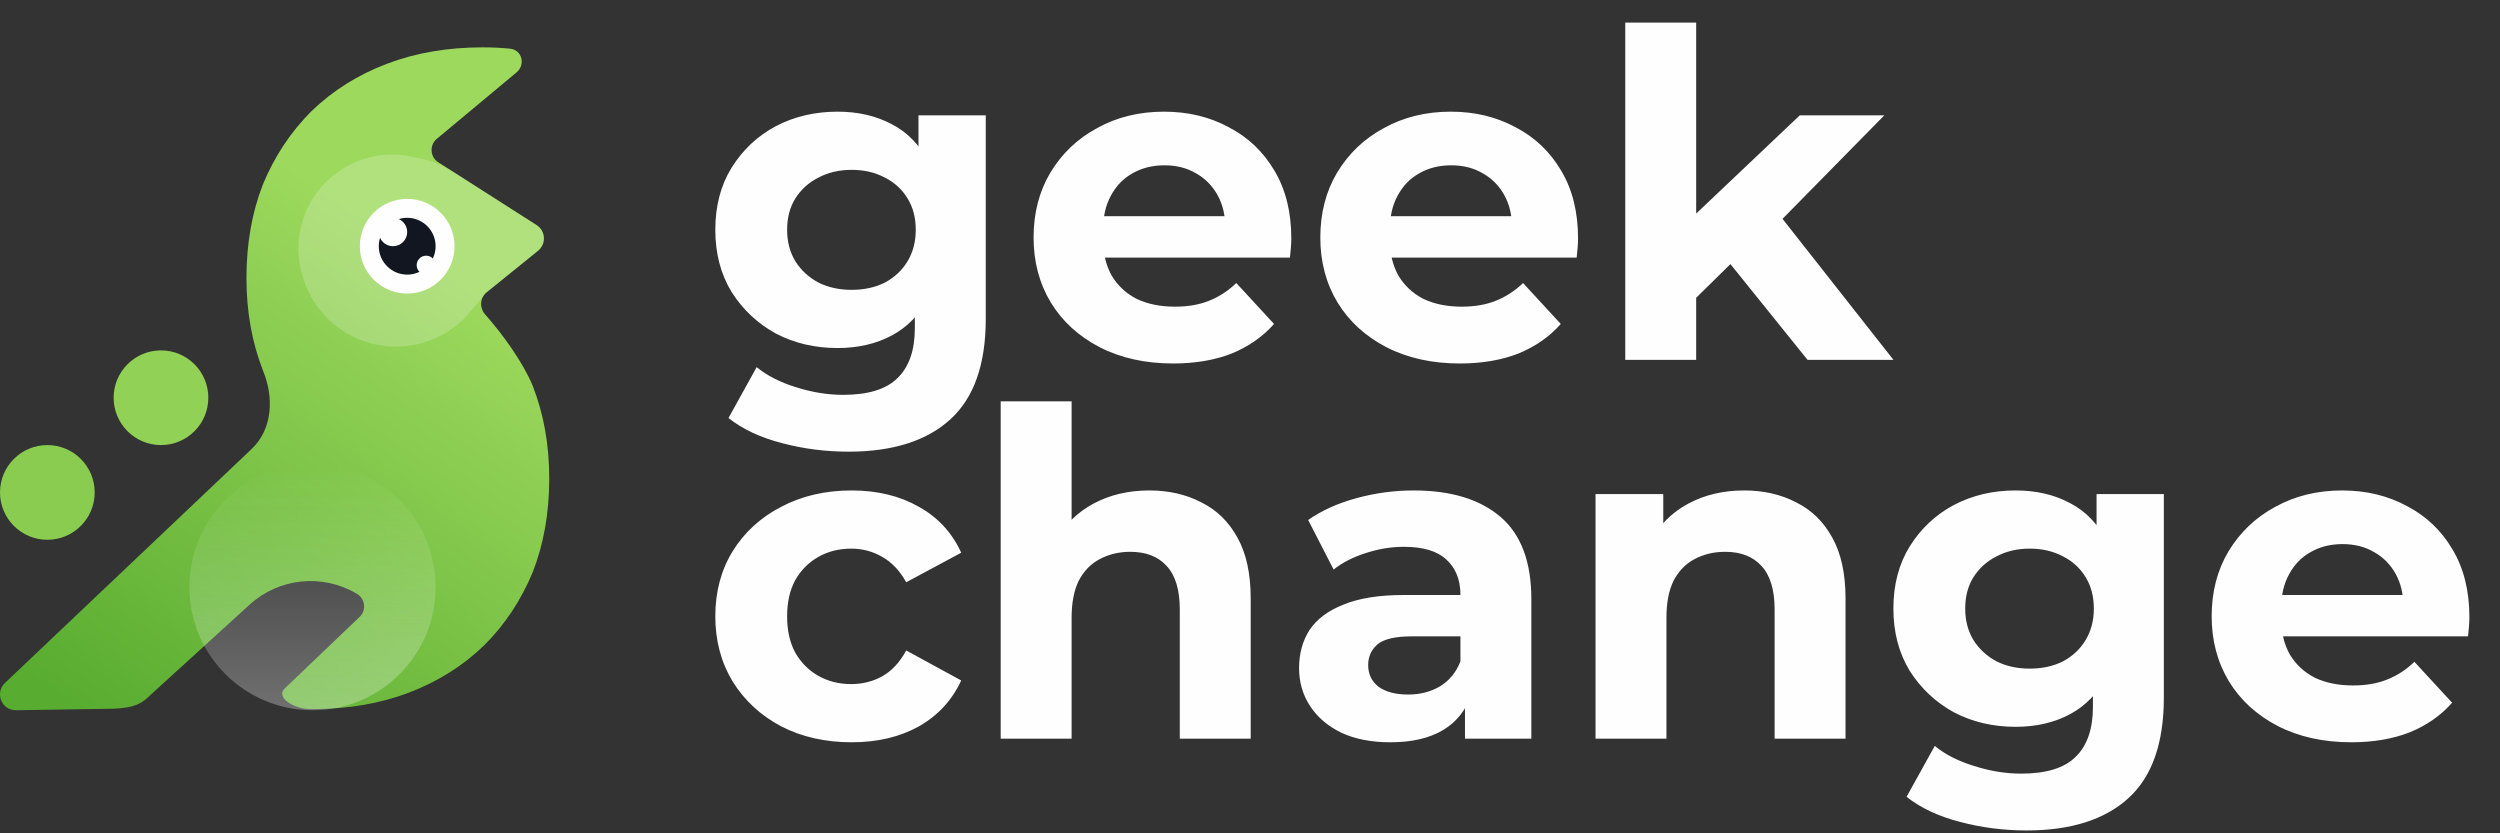 <svg width="132" height="44" viewBox="0 0 132 44" fill="none" xmlns="http://www.w3.org/2000/svg">
<rect x="0" y="0" width="132" height="44" fill="#333333" stroke="none"/>
<path d="M11 21C11 22.381 9.881 23.5 8.5 23.5C7.119 23.5 6 22.381 6 21C6 19.619 7.119 18.5 8.5 18.5C9.881 18.5 11 19.619 11 21Z" fill="#91D155"/>
<path d="M5 26C5 27.381 3.881 28.5 2.5 28.5C1.119 28.5 0 27.381 0 26C0 24.619 1.119 23.5 2.5 23.5C3.881 23.5 5 24.619 5 26Z" fill="#89CC50"/>
<path d="M28.333 11.885L23.164 8.584C22.707 8.312 22.657 7.668 23.066 7.328L27.271 3.824C27.764 3.415 27.566 2.634 26.93 2.57C26.459 2.523 25.979 2.5 25.49 2.5C23.637 2.5 21.948 2.79 20.423 3.37C18.897 3.949 17.571 4.783 16.445 5.87C15.356 6.957 14.502 8.243 13.885 9.729C13.303 11.215 13.013 12.863 13.013 14.675C13.013 16.451 13.303 18.081 13.885 19.567C14.471 20.978 14.398 22.652 13.289 23.704L0.262 36.059C-0.287 36.58 0.084 37.506 0.839 37.5L6 37.42C7.138 37.37 7.5 37.144 8 36.644L13.181 31.925C14.738 30.507 17.041 30.275 18.849 31.356C19.305 31.628 19.356 32.272 18.947 32.612L15.083 36.302C14.465 36.817 15.544 37.43 16.349 37.439C16.407 37.44 16.465 37.44 16.523 37.44C18.376 37.44 20.065 37.15 21.59 36.571C23.116 35.991 24.442 35.157 25.567 34.07C26.657 32.983 27.511 31.697 28.128 30.211C28.709 28.726 29 27.077 29 25.265C29 23.49 28.709 21.859 28.128 20.373C27.61 19.128 26.571 17.685 25.607 16.59C25.317 16.261 25.334 15.756 25.659 15.463L28.409 13.239C28.852 12.88 28.813 12.191 28.333 11.885Z" fill="url(#paint0_linear_37_5959)"/>
<path opacity="0.2" d="M23.977 9.103L28.333 11.885C28.813 12.191 28.852 12.88 28.409 13.239L25.659 15.463L25.511 15.643L24.866 16.428C23.8 17.726 22.165 18.419 20.49 18.283C18.385 18.112 16.601 16.669 15.994 14.646L15.965 14.55C15.663 13.543 15.688 12.466 16.038 11.474C16.872 9.107 19.342 7.736 21.792 8.28L22.222 8.375C22.845 8.514 23.439 8.76 23.977 9.103Z" fill="#FEFEFE"/>
<path d="M24 13C24 14.381 22.881 15.5 21.5 15.5C20.119 15.5 19 14.381 19 13C19 11.619 20.119 10.5 21.5 10.5C22.881 10.5 24 11.619 24 13Z" fill="#FEFEFE"/>
<path d="M23 13C23 13.828 22.328 14.5 21.5 14.5C20.672 14.5 20 13.828 20 13C20 12.172 20.672 11.5 21.5 11.5C22.328 11.5 23 12.172 23 13Z" fill="#121620"/>
<path d="M21.5 12.25C21.5 12.664 21.164 13 20.75 13C20.336 13 20 12.664 20 12.25C20 11.836 20.336 11.5 20.75 11.5C21.164 11.5 21.5 11.836 21.5 12.25Z" fill="#FEFEFE"/>
<path d="M23 14C23 14.276 22.776 14.5 22.5 14.5C22.224 14.5 22 14.276 22 14C22 13.724 22.224 13.5 22.5 13.5C22.776 13.5 23 13.724 23 14Z" fill="#FEFEFE"/>
<circle cx="16.5" cy="31" r="6.5" fill="url(#paint1_linear_37_5959)"/>
<path d="M44.8 23.848C43.584 23.848 42.408 23.696 41.272 23.392C40.152 23.104 39.216 22.664 38.464 22.072L39.952 19.384C40.496 19.832 41.184 20.184 42.016 20.44C42.864 20.712 43.696 20.848 44.512 20.848C45.84 20.848 46.8 20.552 47.392 19.96C48 19.368 48.304 18.488 48.304 17.32V15.376L48.544 12.136L48.496 8.872V6.088H52.048V16.84C52.048 19.24 51.424 21.008 50.176 22.144C48.928 23.28 47.136 23.848 44.8 23.848ZM44.224 18.376C43.024 18.376 41.936 18.12 40.96 17.608C40 17.08 39.224 16.352 38.632 15.424C38.056 14.48 37.768 13.384 37.768 12.136C37.768 10.872 38.056 9.776 38.632 8.848C39.224 7.904 40 7.176 40.96 6.664C41.936 6.152 43.024 5.896 44.224 5.896C45.312 5.896 46.272 6.12 47.104 6.568C47.936 7 48.584 7.68 49.048 8.608C49.512 9.52 49.744 10.696 49.744 12.136C49.744 13.56 49.512 14.736 49.048 15.664C48.584 16.576 47.936 17.256 47.104 17.704C46.272 18.152 45.312 18.376 44.224 18.376ZM44.968 15.304C45.624 15.304 46.208 15.176 46.72 14.92C47.232 14.648 47.632 14.272 47.92 13.792C48.208 13.312 48.352 12.76 48.352 12.136C48.352 11.496 48.208 10.944 47.92 10.48C47.632 10 47.232 9.632 46.72 9.376C46.208 9.104 45.624 8.968 44.968 8.968C44.312 8.968 43.728 9.104 43.216 9.376C42.704 9.632 42.296 10 41.992 10.48C41.704 10.944 41.56 11.496 41.56 12.136C41.56 12.76 41.704 13.312 41.992 13.792C42.296 14.272 42.704 14.648 43.216 14.92C43.728 15.176 44.312 15.304 44.968 15.304ZM61.941 19.192C60.469 19.192 59.173 18.904 58.053 18.328C56.949 17.752 56.093 16.968 55.485 15.976C54.877 14.968 54.573 13.824 54.573 12.544C54.573 11.248 54.869 10.104 55.461 9.112C56.069 8.104 56.893 7.32 57.933 6.76C58.973 6.184 60.149 5.896 61.461 5.896C62.725 5.896 63.861 6.168 64.869 6.712C65.893 7.24 66.701 8.008 67.293 9.016C67.885 10.008 68.181 11.2 68.181 12.592C68.181 12.736 68.173 12.904 68.157 13.096C68.141 13.272 68.125 13.44 68.109 13.6H57.621V11.416H66.141L64.701 12.064C64.701 11.392 64.565 10.808 64.293 10.312C64.021 9.816 63.645 9.432 63.165 9.16C62.685 8.872 62.125 8.728 61.485 8.728C60.845 8.728 60.277 8.872 59.781 9.16C59.301 9.432 58.925 9.824 58.653 10.336C58.381 10.832 58.245 11.424 58.245 12.112V12.688C58.245 13.392 58.397 14.016 58.701 14.56C59.021 15.088 59.461 15.496 60.021 15.784C60.597 16.056 61.269 16.192 62.037 16.192C62.725 16.192 63.325 16.088 63.837 15.88C64.365 15.672 64.845 15.36 65.277 14.944L67.269 17.104C66.677 17.776 65.933 18.296 65.037 18.664C64.141 19.016 63.109 19.192 61.941 19.192ZM77.081 19.192C75.609 19.192 74.313 18.904 73.193 18.328C72.089 17.752 71.233 16.968 70.625 15.976C70.017 14.968 69.713 13.824 69.713 12.544C69.713 11.248 70.009 10.104 70.601 9.112C71.209 8.104 72.033 7.32 73.073 6.76C74.113 6.184 75.289 5.896 76.601 5.896C77.865 5.896 79.001 6.168 80.009 6.712C81.033 7.24 81.841 8.008 82.433 9.016C83.025 10.008 83.321 11.2 83.321 12.592C83.321 12.736 83.313 12.904 83.297 13.096C83.281 13.272 83.265 13.44 83.249 13.6H72.761V11.416H81.281L79.841 12.064C79.841 11.392 79.705 10.808 79.433 10.312C79.161 9.816 78.785 9.432 78.305 9.16C77.825 8.872 77.265 8.728 76.625 8.728C75.985 8.728 75.417 8.872 74.921 9.16C74.441 9.432 74.065 9.824 73.793 10.336C73.521 10.832 73.385 11.424 73.385 12.112V12.688C73.385 13.392 73.537 14.016 73.841 14.56C74.161 15.088 74.601 15.496 75.161 15.784C75.737 16.056 76.409 16.192 77.177 16.192C77.865 16.192 78.465 16.088 78.977 15.88C79.505 15.672 79.985 15.36 80.417 14.944L82.409 17.104C81.817 17.776 81.073 18.296 80.177 18.664C79.281 19.016 78.249 19.192 77.081 19.192ZM88.91 16.36L89.006 11.8L95.03 6.088H99.494L93.71 11.968L91.766 13.552L88.91 16.36ZM85.814 19V1.192H89.558V19H85.814ZM95.438 19L91.07 13.576L93.422 10.672L99.974 19H95.438ZM44.968 39.192C43.576 39.192 42.336 38.912 41.248 38.352C40.16 37.776 39.304 36.984 38.68 35.976C38.072 34.968 37.768 33.824 37.768 32.544C37.768 31.248 38.072 30.104 38.68 29.112C39.304 28.104 40.16 27.32 41.248 26.76C42.336 26.184 43.576 25.896 44.968 25.896C46.328 25.896 47.512 26.184 48.52 26.76C49.528 27.32 50.272 28.128 50.752 29.184L47.848 30.744C47.512 30.136 47.088 29.688 46.576 29.4C46.08 29.112 45.536 28.968 44.944 28.968C44.304 28.968 43.728 29.112 43.216 29.4C42.704 29.688 42.296 30.096 41.992 30.624C41.704 31.152 41.56 31.792 41.56 32.544C41.56 33.296 41.704 33.936 41.992 34.464C42.296 34.992 42.704 35.4 43.216 35.688C43.728 35.976 44.304 36.12 44.944 36.12C45.536 36.12 46.08 35.984 46.576 35.712C47.088 35.424 47.512 34.968 47.848 34.344L50.752 35.928C50.272 36.968 49.528 37.776 48.52 38.352C47.512 38.912 46.328 39.192 44.968 39.192ZM60.685 25.896C61.709 25.896 62.621 26.104 63.421 26.52C64.237 26.92 64.877 27.544 65.341 28.392C65.805 29.224 66.037 30.296 66.037 31.608V39H62.293V32.184C62.293 31.144 62.061 30.376 61.597 29.88C61.149 29.384 60.509 29.136 59.677 29.136C59.085 29.136 58.549 29.264 58.069 29.52C57.605 29.76 57.237 30.136 56.965 30.648C56.709 31.16 56.581 31.816 56.581 32.616V39H52.837V21.192H56.581V29.664L55.741 28.584C56.205 27.72 56.869 27.056 57.733 26.592C58.597 26.128 59.581 25.896 60.685 25.896ZM77.351 39V36.48L77.111 35.928V31.416C77.111 30.616 76.863 29.992 76.367 29.544C75.887 29.096 75.143 28.872 74.135 28.872C73.447 28.872 72.767 28.984 72.095 29.208C71.439 29.416 70.879 29.704 70.415 30.072L69.071 27.456C69.775 26.96 70.623 26.576 71.615 26.304C72.607 26.032 73.615 25.896 74.639 25.896C76.607 25.896 78.135 26.36 79.223 27.288C80.311 28.216 80.855 29.664 80.855 31.632V39H77.351ZM73.415 39.192C72.407 39.192 71.543 39.024 70.823 38.688C70.103 38.336 69.551 37.864 69.167 37.272C68.783 36.68 68.591 36.016 68.591 35.28C68.591 34.512 68.775 33.84 69.143 33.264C69.527 32.688 70.127 32.24 70.943 31.92C71.759 31.584 72.823 31.416 74.135 31.416H77.567V33.6H74.543C73.663 33.6 73.055 33.744 72.719 34.032C72.399 34.32 72.239 34.68 72.239 35.112C72.239 35.592 72.423 35.976 72.791 36.264C73.175 36.536 73.695 36.672 74.351 36.672C74.975 36.672 75.535 36.528 76.031 36.24C76.527 35.936 76.887 35.496 77.111 34.92L77.687 36.648C77.415 37.48 76.919 38.112 76.199 38.544C75.479 38.976 74.551 39.192 73.415 39.192ZM92.092 25.896C93.116 25.896 94.028 26.104 94.828 26.52C95.644 26.92 96.284 27.544 96.748 28.392C97.212 29.224 97.444 30.296 97.444 31.608V39H93.7V32.184C93.7 31.144 93.468 30.376 93.004 29.88C92.556 29.384 91.916 29.136 91.084 29.136C90.492 29.136 89.956 29.264 89.476 29.52C89.012 29.76 88.644 30.136 88.372 30.648C88.116 31.16 87.988 31.816 87.988 32.616V39H84.244V26.088H87.82V29.664L87.148 28.584C87.612 27.72 88.276 27.056 89.14 26.592C90.004 26.128 90.988 25.896 92.092 25.896ZM107.003 43.848C105.787 43.848 104.611 43.696 103.475 43.392C102.355 43.104 101.419 42.664 100.667 42.072L102.155 39.384C102.699 39.832 103.387 40.184 104.219 40.44C105.067 40.712 105.899 40.848 106.715 40.848C108.043 40.848 109.003 40.552 109.595 39.96C110.203 39.368 110.507 38.488 110.507 37.32V35.376L110.747 32.136L110.699 28.872V26.088H114.251V36.84C114.251 39.24 113.627 41.008 112.379 42.144C111.131 43.28 109.339 43.848 107.003 43.848ZM106.427 38.376C105.227 38.376 104.139 38.12 103.163 37.608C102.203 37.08 101.427 36.352 100.835 35.424C100.259 34.48 99.971 33.384 99.971 32.136C99.971 30.872 100.259 29.776 100.835 28.848C101.427 27.904 102.203 27.176 103.163 26.664C104.139 26.152 105.227 25.896 106.427 25.896C107.515 25.896 108.475 26.12 109.307 26.568C110.139 27 110.787 27.68 111.251 28.608C111.715 29.52 111.947 30.696 111.947 32.136C111.947 33.56 111.715 34.736 111.251 35.664C110.787 36.576 110.139 37.256 109.307 37.704C108.475 38.152 107.515 38.376 106.427 38.376ZM107.171 35.304C107.827 35.304 108.411 35.176 108.923 34.92C109.435 34.648 109.835 34.272 110.123 33.792C110.411 33.312 110.555 32.76 110.555 32.136C110.555 31.496 110.411 30.944 110.123 30.48C109.835 30 109.435 29.632 108.923 29.376C108.411 29.104 107.827 28.968 107.171 28.968C106.515 28.968 105.931 29.104 105.419 29.376C104.907 29.632 104.499 30 104.195 30.48C103.907 30.944 103.763 31.496 103.763 32.136C103.763 32.76 103.907 33.312 104.195 33.792C104.499 34.272 104.907 34.648 105.419 34.92C105.931 35.176 106.515 35.304 107.171 35.304ZM124.144 39.192C122.672 39.192 121.376 38.904 120.256 38.328C119.152 37.752 118.296 36.968 117.688 35.976C117.08 34.968 116.776 33.824 116.776 32.544C116.776 31.248 117.072 30.104 117.664 29.112C118.272 28.104 119.096 27.32 120.136 26.76C121.176 26.184 122.352 25.896 123.664 25.896C124.928 25.896 126.064 26.168 127.072 26.712C128.096 27.24 128.904 28.008 129.496 29.016C130.088 30.008 130.384 31.2 130.384 32.592C130.384 32.736 130.376 32.904 130.36 33.096C130.344 33.272 130.328 33.44 130.312 33.6H119.824V31.416H128.344L126.904 32.064C126.904 31.392 126.768 30.808 126.496 30.312C126.224 29.816 125.848 29.432 125.368 29.16C124.888 28.872 124.328 28.728 123.688 28.728C123.048 28.728 122.48 28.872 121.984 29.16C121.504 29.432 121.128 29.824 120.856 30.336C120.584 30.832 120.448 31.424 120.448 32.112V32.688C120.448 33.392 120.6 34.016 120.904 34.56C121.224 35.088 121.664 35.496 122.224 35.784C122.8 36.056 123.472 36.192 124.24 36.192C124.928 36.192 125.528 36.088 126.04 35.88C126.568 35.672 127.048 35.36 127.48 34.944L129.472 37.104C128.88 37.776 128.136 38.296 127.24 38.664C126.344 39.016 125.312 39.192 124.144 39.192Z" fill="#FEFEFE"/>
<defs>
<linearGradient id="paint0_linear_37_5959" x1="21" y1="12.5" x2="4" y2="37.5" gradientUnits="userSpaceOnUse">
<stop stop-color="#9DD95D"/>
<stop offset="1" stop-color="#58AC30"/>
</linearGradient>
<linearGradient id="paint1_linear_37_5959" x1="16.5" y1="24.5" x2="16.5" y2="37.5" gradientUnits="userSpaceOnUse">
<stop stop-color="#FEFEFE" stop-opacity="0"/>
<stop offset="1" stop-color="#FEFEFE" stop-opacity="0.3"/>
</linearGradient>
</defs>
</svg>
